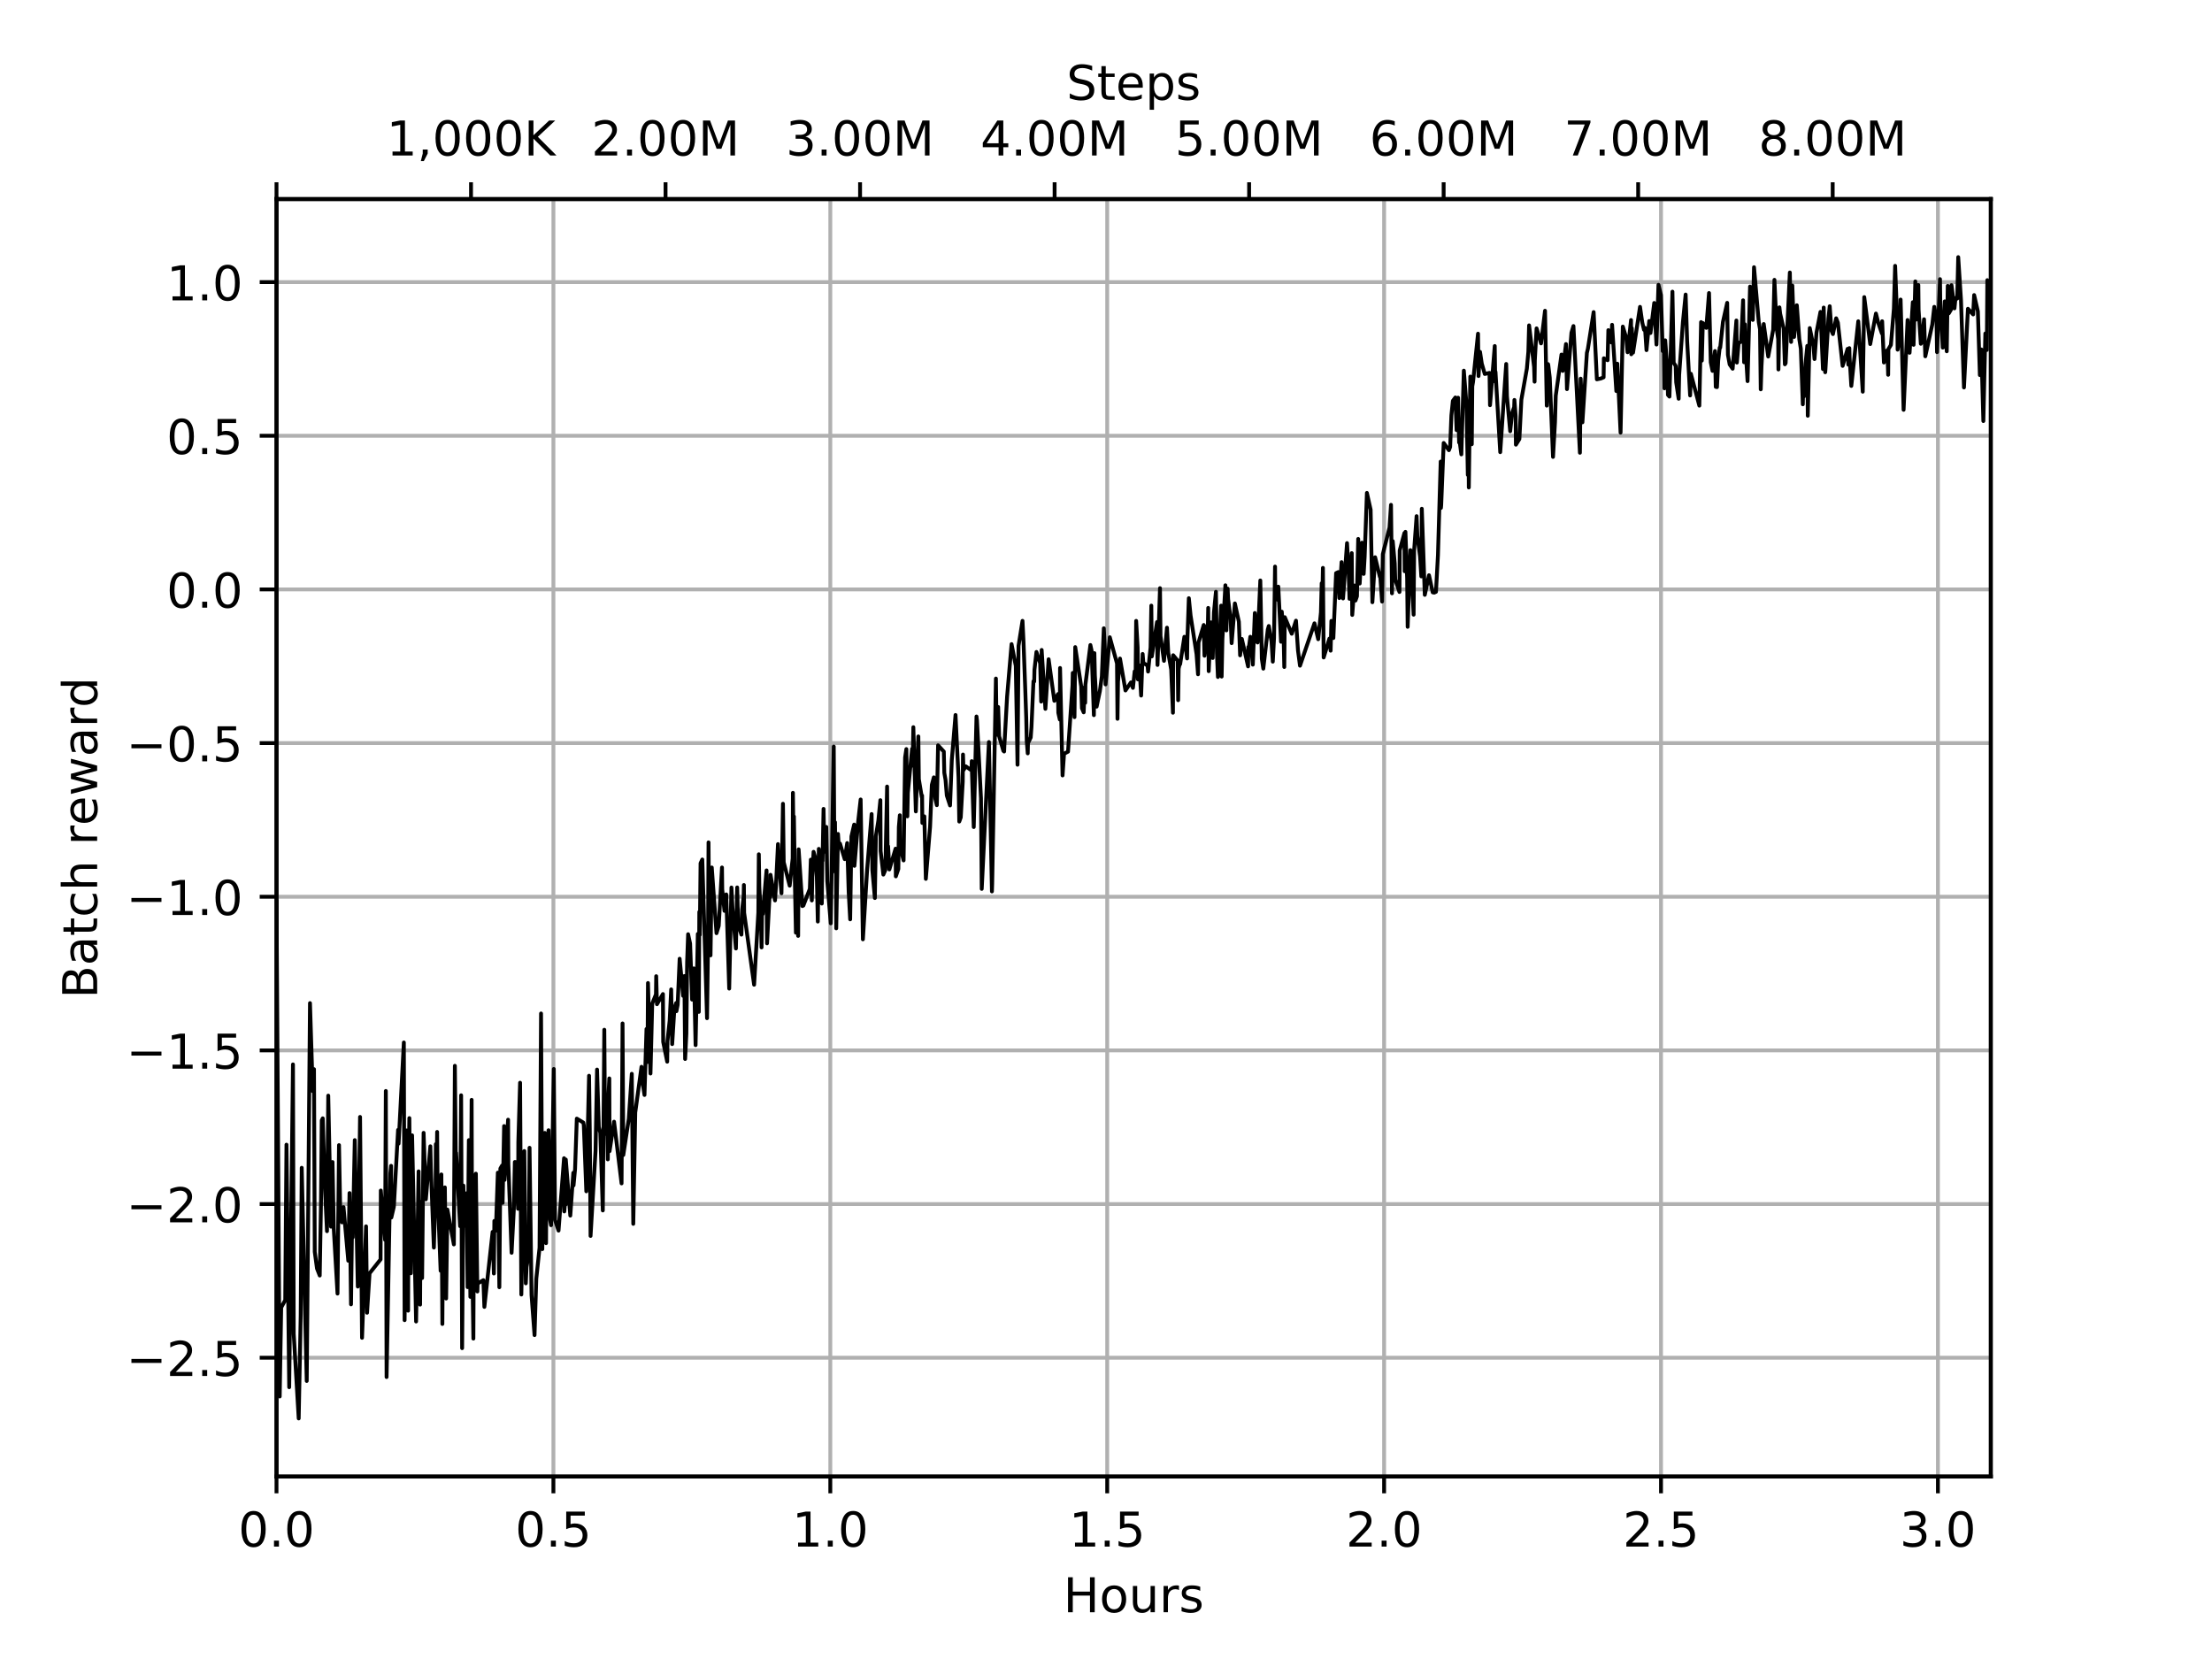 <?xml version="1.0" encoding="utf-8" standalone="no"?>
<!DOCTYPE svg PUBLIC "-//W3C//DTD SVG 1.1//EN"
  "http://www.w3.org/Graphics/SVG/1.1/DTD/svg11.dtd">
<!-- Created with matplotlib (https://matplotlib.org/) -->
<svg height="345.6pt" version="1.1" viewBox="0 0 460.8 345.6" width="460.8pt" xmlns="http://www.w3.org/2000/svg" xmlns:xlink="http://www.w3.org/1999/xlink">
 <defs>
  <style type="text/css">
*{stroke-linecap:butt;stroke-linejoin:round;}
  </style>
 </defs>
 <g id="figure_1">
  <g id="patch_1">
   <path d="M 0 345.6
L 460.8 345.6
L 460.8 0
L 0 0
z
" style="fill:#ffffff;"/>
  </g>
  <g id="axes_1">
   <g id="patch_2">
    <path d="M 57.6 307.584
L 414.72 307.584
L 414.72 41.472
L 57.6 41.472
z
" style="fill:#ffffff;"/>
   </g>
   <g id="matplotlib.axis_1">
    <g id="xtick_1">
     <g id="line2d_1">
      <path clip-path="url(#pfbe1446017)" d="M 57.6 307.584
L 57.6 41.472
" style="fill:none;stroke:#b0b0b0;stroke-linecap:square;stroke-width:0.8;"/>
     </g>
     <g id="line2d_2">
      <defs>
       <path d="M 0 0
L 0 3.5
" id="md6f645263b" style="stroke:#000000;stroke-width:0.8;"/>
      </defs>
      <g>
       <use style="stroke:#000000;stroke-width:0.8;" x="57.6" xlink:href="#md6f645263b" y="307.584"/>
      </g>
     </g>
     <g id="text_1">
      <!-- 0.0 -->
      <defs>
       <path d="M 31.781 66.406
Q 24.172 66.406 20.328 58.906
Q 16.5 51.422 16.5 36.375
Q 16.5 21.391 20.328 13.891
Q 24.172 6.391 31.781 6.391
Q 39.453 6.391 43.281 13.891
Q 47.125 21.391 47.125 36.375
Q 47.125 51.422 43.281 58.906
Q 39.453 66.406 31.781 66.406
z
M 31.781 74.219
Q 44.047 74.219 50.516 64.516
Q 56.984 54.828 56.984 36.375
Q 56.984 17.969 50.516 8.266
Q 44.047 -1.422 31.781 -1.422
Q 19.531 -1.422 13.062 8.266
Q 6.594 17.969 6.594 36.375
Q 6.594 54.828 13.062 64.516
Q 19.531 74.219 31.781 74.219
z
" id="DejaVuSans-48"/>
       <path d="M 10.688 12.406
L 21 12.406
L 21 0
L 10.688 0
z
" id="DejaVuSans-46"/>
      </defs>
      <g transform="translate(49.648 322.182)scale(0.1 -0.1)">
       <use xlink:href="#DejaVuSans-48"/>
       <use x="63.623" xlink:href="#DejaVuSans-46"/>
       <use x="95.41" xlink:href="#DejaVuSans-48"/>
      </g>
     </g>
    </g>
    <g id="xtick_2">
     <g id="line2d_3">
      <path clip-path="url(#pfbe1446017)" d="M 115.284 307.584
L 115.284 41.472
" style="fill:none;stroke:#b0b0b0;stroke-linecap:square;stroke-width:0.8;"/>
     </g>
     <g id="line2d_4">
      <g>
       <use style="stroke:#000000;stroke-width:0.8;" x="115.284" xlink:href="#md6f645263b" y="307.584"/>
      </g>
     </g>
     <g id="text_2">
      <!-- 0.5 -->
      <defs>
       <path d="M 10.797 72.906
L 49.516 72.906
L 49.516 64.594
L 19.828 64.594
L 19.828 46.734
Q 21.969 47.469 24.109 47.828
Q 26.266 48.188 28.422 48.188
Q 40.625 48.188 47.75 41.5
Q 54.891 34.812 54.891 23.391
Q 54.891 11.625 47.562 5.094
Q 40.234 -1.422 26.906 -1.422
Q 22.312 -1.422 17.547 -0.641
Q 12.797 0.141 7.719 1.703
L 7.719 11.625
Q 12.109 9.234 16.797 8.062
Q 21.484 6.891 26.703 6.891
Q 35.156 6.891 40.078 11.328
Q 45.016 15.766 45.016 23.391
Q 45.016 31 40.078 35.438
Q 35.156 39.891 26.703 39.891
Q 22.75 39.891 18.812 39.016
Q 14.891 38.141 10.797 36.281
z
" id="DejaVuSans-53"/>
      </defs>
      <g transform="translate(107.333 322.182)scale(0.1 -0.1)">
       <use xlink:href="#DejaVuSans-48"/>
       <use x="63.623" xlink:href="#DejaVuSans-46"/>
       <use x="95.41" xlink:href="#DejaVuSans-53"/>
      </g>
     </g>
    </g>
    <g id="xtick_3">
     <g id="line2d_5">
      <path clip-path="url(#pfbe1446017)" d="M 172.968 307.584
L 172.968 41.472
" style="fill:none;stroke:#b0b0b0;stroke-linecap:square;stroke-width:0.8;"/>
     </g>
     <g id="line2d_6">
      <g>
       <use style="stroke:#000000;stroke-width:0.8;" x="172.968" xlink:href="#md6f645263b" y="307.584"/>
      </g>
     </g>
     <g id="text_3">
      <!-- 1.0 -->
      <defs>
       <path d="M 12.406 8.297
L 28.516 8.297
L 28.516 63.922
L 10.984 60.406
L 10.984 69.391
L 28.422 72.906
L 38.281 72.906
L 38.281 8.297
L 54.391 8.297
L 54.391 0
L 12.406 0
z
" id="DejaVuSans-49"/>
      </defs>
      <g transform="translate(165.017 322.182)scale(0.1 -0.1)">
       <use xlink:href="#DejaVuSans-49"/>
       <use x="63.623" xlink:href="#DejaVuSans-46"/>
       <use x="95.41" xlink:href="#DejaVuSans-48"/>
      </g>
     </g>
    </g>
    <g id="xtick_4">
     <g id="line2d_7">
      <path clip-path="url(#pfbe1446017)" d="M 230.652 307.584
L 230.652 41.472
" style="fill:none;stroke:#b0b0b0;stroke-linecap:square;stroke-width:0.8;"/>
     </g>
     <g id="line2d_8">
      <g>
       <use style="stroke:#000000;stroke-width:0.8;" x="230.652" xlink:href="#md6f645263b" y="307.584"/>
      </g>
     </g>
     <g id="text_4">
      <!-- 1.5 -->
      <g transform="translate(222.701 322.182)scale(0.1 -0.1)">
       <use xlink:href="#DejaVuSans-49"/>
       <use x="63.623" xlink:href="#DejaVuSans-46"/>
       <use x="95.41" xlink:href="#DejaVuSans-53"/>
      </g>
     </g>
    </g>
    <g id="xtick_5">
     <g id="line2d_9">
      <path clip-path="url(#pfbe1446017)" d="M 288.336 307.584
L 288.336 41.472
" style="fill:none;stroke:#b0b0b0;stroke-linecap:square;stroke-width:0.8;"/>
     </g>
     <g id="line2d_10">
      <g>
       <use style="stroke:#000000;stroke-width:0.8;" x="288.336" xlink:href="#md6f645263b" y="307.584"/>
      </g>
     </g>
     <g id="text_5">
      <!-- 2.0 -->
      <defs>
       <path d="M 19.188 8.297
L 53.609 8.297
L 53.609 0
L 7.328 0
L 7.328 8.297
Q 12.938 14.109 22.625 23.891
Q 32.328 33.688 34.812 36.531
Q 39.547 41.844 41.422 45.531
Q 43.312 49.219 43.312 52.781
Q 43.312 58.594 39.234 62.25
Q 35.156 65.922 28.609 65.922
Q 23.969 65.922 18.812 64.312
Q 13.672 62.703 7.812 59.422
L 7.812 69.391
Q 13.766 71.781 18.938 73
Q 24.125 74.219 28.422 74.219
Q 39.75 74.219 46.484 68.547
Q 53.219 62.891 53.219 53.422
Q 53.219 48.922 51.531 44.891
Q 49.859 40.875 45.406 35.406
Q 44.188 33.984 37.641 27.219
Q 31.109 20.453 19.188 8.297
z
" id="DejaVuSans-50"/>
      </defs>
      <g transform="translate(280.385 322.182)scale(0.1 -0.1)">
       <use xlink:href="#DejaVuSans-50"/>
       <use x="63.623" xlink:href="#DejaVuSans-46"/>
       <use x="95.41" xlink:href="#DejaVuSans-48"/>
      </g>
     </g>
    </g>
    <g id="xtick_6">
     <g id="line2d_11">
      <path clip-path="url(#pfbe1446017)" d="M 346.02 307.584
L 346.02 41.472
" style="fill:none;stroke:#b0b0b0;stroke-linecap:square;stroke-width:0.8;"/>
     </g>
     <g id="line2d_12">
      <g>
       <use style="stroke:#000000;stroke-width:0.8;" x="346.02" xlink:href="#md6f645263b" y="307.584"/>
      </g>
     </g>
     <g id="text_6">
      <!-- 2.5 -->
      <g transform="translate(338.069 322.182)scale(0.1 -0.1)">
       <use xlink:href="#DejaVuSans-50"/>
       <use x="63.623" xlink:href="#DejaVuSans-46"/>
       <use x="95.41" xlink:href="#DejaVuSans-53"/>
      </g>
     </g>
    </g>
    <g id="xtick_7">
     <g id="line2d_13">
      <path clip-path="url(#pfbe1446017)" d="M 403.704 307.584
L 403.704 41.472
" style="fill:none;stroke:#b0b0b0;stroke-linecap:square;stroke-width:0.8;"/>
     </g>
     <g id="line2d_14">
      <g>
       <use style="stroke:#000000;stroke-width:0.8;" x="403.704" xlink:href="#md6f645263b" y="307.584"/>
      </g>
     </g>
     <g id="text_7">
      <!-- 3.0 -->
      <defs>
       <path d="M 40.578 39.312
Q 47.656 37.797 51.625 33
Q 55.609 28.219 55.609 21.188
Q 55.609 10.406 48.188 4.484
Q 40.766 -1.422 27.094 -1.422
Q 22.516 -1.422 17.656 -0.516
Q 12.797 0.391 7.625 2.203
L 7.625 11.719
Q 11.719 9.328 16.594 8.109
Q 21.484 6.891 26.812 6.891
Q 36.078 6.891 40.938 10.547
Q 45.797 14.203 45.797 21.188
Q 45.797 27.641 41.281 31.266
Q 36.766 34.906 28.719 34.906
L 20.219 34.906
L 20.219 43.016
L 29.109 43.016
Q 36.375 43.016 40.234 45.922
Q 44.094 48.828 44.094 54.297
Q 44.094 59.906 40.109 62.906
Q 36.141 65.922 28.719 65.922
Q 24.656 65.922 20.016 65.031
Q 15.375 64.156 9.812 62.312
L 9.812 71.094
Q 15.438 72.656 20.344 73.438
Q 25.25 74.219 29.594 74.219
Q 40.828 74.219 47.359 69.109
Q 53.906 64.016 53.906 55.328
Q 53.906 49.266 50.438 45.094
Q 46.969 40.922 40.578 39.312
z
" id="DejaVuSans-51"/>
      </defs>
      <g transform="translate(395.753 322.182)scale(0.1 -0.1)">
       <use xlink:href="#DejaVuSans-51"/>
       <use x="63.623" xlink:href="#DejaVuSans-46"/>
       <use x="95.41" xlink:href="#DejaVuSans-48"/>
      </g>
     </g>
    </g>
    <g id="text_8">
     <!-- Hours -->
     <defs>
      <path d="M 9.812 72.906
L 19.672 72.906
L 19.672 43.016
L 55.516 43.016
L 55.516 72.906
L 65.375 72.906
L 65.375 0
L 55.516 0
L 55.516 34.719
L 19.672 34.719
L 19.672 0
L 9.812 0
z
" id="DejaVuSans-72"/>
      <path d="M 30.609 48.391
Q 23.391 48.391 19.188 42.75
Q 14.984 37.109 14.984 27.297
Q 14.984 17.484 19.156 11.844
Q 23.344 6.203 30.609 6.203
Q 37.797 6.203 41.984 11.859
Q 46.188 17.531 46.188 27.297
Q 46.188 37.016 41.984 42.703
Q 37.797 48.391 30.609 48.391
z
M 30.609 56
Q 42.328 56 49.016 48.375
Q 55.719 40.766 55.719 27.297
Q 55.719 13.875 49.016 6.219
Q 42.328 -1.422 30.609 -1.422
Q 18.844 -1.422 12.172 6.219
Q 5.516 13.875 5.516 27.297
Q 5.516 40.766 12.172 48.375
Q 18.844 56 30.609 56
z
" id="DejaVuSans-111"/>
      <path d="M 8.5 21.578
L 8.5 54.688
L 17.484 54.688
L 17.484 21.922
Q 17.484 14.156 20.5 10.266
Q 23.531 6.391 29.594 6.391
Q 36.859 6.391 41.078 11.031
Q 45.312 15.672 45.312 23.688
L 45.312 54.688
L 54.297 54.688
L 54.297 0
L 45.312 0
L 45.312 8.406
Q 42.047 3.422 37.719 1
Q 33.406 -1.422 27.688 -1.422
Q 18.266 -1.422 13.375 4.438
Q 8.5 10.297 8.5 21.578
z
M 31.109 56
z
" id="DejaVuSans-117"/>
      <path d="M 41.109 46.297
Q 39.594 47.172 37.812 47.578
Q 36.031 48 33.891 48
Q 26.266 48 22.188 43.047
Q 18.109 38.094 18.109 28.812
L 18.109 0
L 9.078 0
L 9.078 54.688
L 18.109 54.688
L 18.109 46.188
Q 20.953 51.172 25.484 53.578
Q 30.031 56 36.531 56
Q 37.453 56 38.578 55.875
Q 39.703 55.766 41.062 55.516
z
" id="DejaVuSans-114"/>
      <path d="M 44.281 53.078
L 44.281 44.578
Q 40.484 46.531 36.375 47.5
Q 32.281 48.484 27.875 48.484
Q 21.188 48.484 17.844 46.438
Q 14.5 44.391 14.5 40.281
Q 14.5 37.156 16.891 35.375
Q 19.281 33.594 26.516 31.984
L 29.594 31.297
Q 39.156 29.25 43.188 25.516
Q 47.219 21.781 47.219 15.094
Q 47.219 7.469 41.188 3.016
Q 35.156 -1.422 24.609 -1.422
Q 20.219 -1.422 15.453 -0.562
Q 10.688 0.297 5.422 2
L 5.422 11.281
Q 10.406 8.688 15.234 7.391
Q 20.062 6.109 24.812 6.109
Q 31.156 6.109 34.562 8.281
Q 37.984 10.453 37.984 14.406
Q 37.984 18.062 35.516 20.016
Q 33.062 21.969 24.703 23.781
L 21.578 24.516
Q 13.234 26.266 9.516 29.906
Q 5.812 33.547 5.812 39.891
Q 5.812 47.609 11.281 51.797
Q 16.75 56 26.812 56
Q 31.781 56 36.172 55.266
Q 40.578 54.547 44.281 53.078
z
" id="DejaVuSans-115"/>
     </defs>
     <g transform="translate(221.512 335.861)scale(0.1 -0.1)">
      <use xlink:href="#DejaVuSans-72"/>
      <use x="75.195" xlink:href="#DejaVuSans-111"/>
      <use x="136.377" xlink:href="#DejaVuSans-117"/>
      <use x="199.756" xlink:href="#DejaVuSans-114"/>
      <use x="240.869" xlink:href="#DejaVuSans-115"/>
     </g>
    </g>
   </g>
   <g id="matplotlib.axis_2">
    <g id="ytick_1">
     <g id="line2d_15">
      <path clip-path="url(#pfbe1446017)" d="M 57.6 282.84
L 414.72 282.84
" style="fill:none;stroke:#b0b0b0;stroke-linecap:square;stroke-width:0.8;"/>
     </g>
     <g id="line2d_16">
      <defs>
       <path d="M 0 0
L -3.5 0
" id="m423431f9f6" style="stroke:#000000;stroke-width:0.8;"/>
      </defs>
      <g>
       <use style="stroke:#000000;stroke-width:0.8;" x="57.6" xlink:href="#m423431f9f6" y="282.84"/>
      </g>
     </g>
     <g id="text_9">
      <!-- −2.5 -->
      <defs>
       <path d="M 10.594 35.5
L 73.188 35.5
L 73.188 27.203
L 10.594 27.203
z
" id="DejaVuSans-8722"/>
      </defs>
      <g transform="translate(26.317 286.639)scale(0.1 -0.1)">
       <use xlink:href="#DejaVuSans-8722"/>
       <use x="83.789" xlink:href="#DejaVuSans-50"/>
       <use x="147.412" xlink:href="#DejaVuSans-46"/>
       <use x="179.199" xlink:href="#DejaVuSans-53"/>
      </g>
     </g>
    </g>
    <g id="ytick_2">
     <g id="line2d_17">
      <path clip-path="url(#pfbe1446017)" d="M 57.6 250.83
L 414.72 250.83
" style="fill:none;stroke:#b0b0b0;stroke-linecap:square;stroke-width:0.8;"/>
     </g>
     <g id="line2d_18">
      <g>
       <use style="stroke:#000000;stroke-width:0.8;" x="57.6" xlink:href="#m423431f9f6" y="250.83"/>
      </g>
     </g>
     <g id="text_10">
      <!-- −2.0 -->
      <g transform="translate(26.317 254.629)scale(0.1 -0.1)">
       <use xlink:href="#DejaVuSans-8722"/>
       <use x="83.789" xlink:href="#DejaVuSans-50"/>
       <use x="147.412" xlink:href="#DejaVuSans-46"/>
       <use x="179.199" xlink:href="#DejaVuSans-48"/>
      </g>
     </g>
    </g>
    <g id="ytick_3">
     <g id="line2d_19">
      <path clip-path="url(#pfbe1446017)" d="M 57.6 218.82
L 414.72 218.82
" style="fill:none;stroke:#b0b0b0;stroke-linecap:square;stroke-width:0.8;"/>
     </g>
     <g id="line2d_20">
      <g>
       <use style="stroke:#000000;stroke-width:0.8;" x="57.6" xlink:href="#m423431f9f6" y="218.82"/>
      </g>
     </g>
     <g id="text_11">
      <!-- −1.5 -->
      <g transform="translate(26.317 222.619)scale(0.1 -0.1)">
       <use xlink:href="#DejaVuSans-8722"/>
       <use x="83.789" xlink:href="#DejaVuSans-49"/>
       <use x="147.412" xlink:href="#DejaVuSans-46"/>
       <use x="179.199" xlink:href="#DejaVuSans-53"/>
      </g>
     </g>
    </g>
    <g id="ytick_4">
     <g id="line2d_21">
      <path clip-path="url(#pfbe1446017)" d="M 57.6 186.809
L 414.72 186.809
" style="fill:none;stroke:#b0b0b0;stroke-linecap:square;stroke-width:0.8;"/>
     </g>
     <g id="line2d_22">
      <g>
       <use style="stroke:#000000;stroke-width:0.8;" x="57.6" xlink:href="#m423431f9f6" y="186.809"/>
      </g>
     </g>
     <g id="text_12">
      <!-- −1.0 -->
      <g transform="translate(26.317 190.609)scale(0.1 -0.1)">
       <use xlink:href="#DejaVuSans-8722"/>
       <use x="83.789" xlink:href="#DejaVuSans-49"/>
       <use x="147.412" xlink:href="#DejaVuSans-46"/>
       <use x="179.199" xlink:href="#DejaVuSans-48"/>
      </g>
     </g>
    </g>
    <g id="ytick_5">
     <g id="line2d_23">
      <path clip-path="url(#pfbe1446017)" d="M 57.6 154.799
L 414.72 154.799
" style="fill:none;stroke:#b0b0b0;stroke-linecap:square;stroke-width:0.8;"/>
     </g>
     <g id="line2d_24">
      <g>
       <use style="stroke:#000000;stroke-width:0.8;" x="57.6" xlink:href="#m423431f9f6" y="154.799"/>
      </g>
     </g>
     <g id="text_13">
      <!-- −0.5 -->
      <g transform="translate(26.317 158.598)scale(0.1 -0.1)">
       <use xlink:href="#DejaVuSans-8722"/>
       <use x="83.789" xlink:href="#DejaVuSans-48"/>
       <use x="147.412" xlink:href="#DejaVuSans-46"/>
       <use x="179.199" xlink:href="#DejaVuSans-53"/>
      </g>
     </g>
    </g>
    <g id="ytick_6">
     <g id="line2d_25">
      <path clip-path="url(#pfbe1446017)" d="M 57.6 122.789
L 414.72 122.789
" style="fill:none;stroke:#b0b0b0;stroke-linecap:square;stroke-width:0.8;"/>
     </g>
     <g id="line2d_26">
      <g>
       <use style="stroke:#000000;stroke-width:0.8;" x="57.6" xlink:href="#m423431f9f6" y="122.789"/>
      </g>
     </g>
     <g id="text_14">
      <!-- 0.0 -->
      <g transform="translate(34.697 126.588)scale(0.1 -0.1)">
       <use xlink:href="#DejaVuSans-48"/>
       <use x="63.623" xlink:href="#DejaVuSans-46"/>
       <use x="95.41" xlink:href="#DejaVuSans-48"/>
      </g>
     </g>
    </g>
    <g id="ytick_7">
     <g id="line2d_27">
      <path clip-path="url(#pfbe1446017)" d="M 57.6 90.778
L 414.72 90.778
" style="fill:none;stroke:#b0b0b0;stroke-linecap:square;stroke-width:0.8;"/>
     </g>
     <g id="line2d_28">
      <g>
       <use style="stroke:#000000;stroke-width:0.8;" x="57.6" xlink:href="#m423431f9f6" y="90.778"/>
      </g>
     </g>
     <g id="text_15">
      <!-- 0.5 -->
      <g transform="translate(34.697 94.578)scale(0.1 -0.1)">
       <use xlink:href="#DejaVuSans-48"/>
       <use x="63.623" xlink:href="#DejaVuSans-46"/>
       <use x="95.41" xlink:href="#DejaVuSans-53"/>
      </g>
     </g>
    </g>
    <g id="ytick_8">
     <g id="line2d_29">
      <path clip-path="url(#pfbe1446017)" d="M 57.6 58.768
L 414.72 58.768
" style="fill:none;stroke:#b0b0b0;stroke-linecap:square;stroke-width:0.8;"/>
     </g>
     <g id="line2d_30">
      <g>
       <use style="stroke:#000000;stroke-width:0.8;" x="57.6" xlink:href="#m423431f9f6" y="58.768"/>
      </g>
     </g>
     <g id="text_16">
      <!-- 1.0 -->
      <g transform="translate(34.697 62.567)scale(0.1 -0.1)">
       <use xlink:href="#DejaVuSans-49"/>
       <use x="63.623" xlink:href="#DejaVuSans-46"/>
       <use x="95.41" xlink:href="#DejaVuSans-48"/>
      </g>
     </g>
    </g>
    <g id="text_17">
     <!-- Batch reward -->
     <defs>
      <path d="M 19.672 34.812
L 19.672 8.109
L 35.5 8.109
Q 43.453 8.109 47.281 11.406
Q 51.125 14.703 51.125 21.484
Q 51.125 28.328 47.281 31.562
Q 43.453 34.812 35.5 34.812
z
M 19.672 64.797
L 19.672 42.828
L 34.281 42.828
Q 41.5 42.828 45.031 45.531
Q 48.578 48.25 48.578 53.812
Q 48.578 59.328 45.031 62.062
Q 41.5 64.797 34.281 64.797
z
M 9.812 72.906
L 35.016 72.906
Q 46.297 72.906 52.391 68.219
Q 58.5 63.531 58.5 54.891
Q 58.5 48.188 55.375 44.234
Q 52.25 40.281 46.188 39.312
Q 53.469 37.75 57.5 32.781
Q 61.531 27.828 61.531 20.406
Q 61.531 10.641 54.891 5.312
Q 48.25 0 35.984 0
L 9.812 0
z
" id="DejaVuSans-66"/>
      <path d="M 34.281 27.484
Q 23.391 27.484 19.188 25
Q 14.984 22.516 14.984 16.5
Q 14.984 11.719 18.141 8.906
Q 21.297 6.109 26.703 6.109
Q 34.188 6.109 38.703 11.406
Q 43.219 16.703 43.219 25.484
L 43.219 27.484
z
M 52.203 31.203
L 52.203 0
L 43.219 0
L 43.219 8.297
Q 40.141 3.328 35.547 0.953
Q 30.953 -1.422 24.312 -1.422
Q 15.922 -1.422 10.953 3.297
Q 6 8.016 6 15.922
Q 6 25.141 12.172 29.828
Q 18.359 34.516 30.609 34.516
L 43.219 34.516
L 43.219 35.406
Q 43.219 41.609 39.141 45
Q 35.062 48.391 27.688 48.391
Q 23 48.391 18.547 47.266
Q 14.109 46.141 10.016 43.891
L 10.016 52.203
Q 14.938 54.109 19.578 55.047
Q 24.219 56 28.609 56
Q 40.484 56 46.344 49.844
Q 52.203 43.703 52.203 31.203
z
" id="DejaVuSans-97"/>
      <path d="M 18.312 70.219
L 18.312 54.688
L 36.812 54.688
L 36.812 47.703
L 18.312 47.703
L 18.312 18.016
Q 18.312 11.328 20.141 9.422
Q 21.969 7.516 27.594 7.516
L 36.812 7.516
L 36.812 0
L 27.594 0
Q 17.188 0 13.234 3.875
Q 9.281 7.766 9.281 18.016
L 9.281 47.703
L 2.688 47.703
L 2.688 54.688
L 9.281 54.688
L 9.281 70.219
z
" id="DejaVuSans-116"/>
      <path d="M 48.781 52.594
L 48.781 44.188
Q 44.969 46.297 41.141 47.344
Q 37.312 48.391 33.406 48.391
Q 24.656 48.391 19.812 42.844
Q 14.984 37.312 14.984 27.297
Q 14.984 17.281 19.812 11.734
Q 24.656 6.203 33.406 6.203
Q 37.312 6.203 41.141 7.25
Q 44.969 8.297 48.781 10.406
L 48.781 2.094
Q 45.016 0.344 40.984 -0.531
Q 36.969 -1.422 32.422 -1.422
Q 20.062 -1.422 12.781 6.344
Q 5.516 14.109 5.516 27.297
Q 5.516 40.672 12.859 48.328
Q 20.219 56 33.016 56
Q 37.156 56 41.109 55.141
Q 45.062 54.297 48.781 52.594
z
" id="DejaVuSans-99"/>
      <path d="M 54.891 33.016
L 54.891 0
L 45.906 0
L 45.906 32.719
Q 45.906 40.484 42.875 44.328
Q 39.844 48.188 33.797 48.188
Q 26.516 48.188 22.312 43.547
Q 18.109 38.922 18.109 30.906
L 18.109 0
L 9.078 0
L 9.078 75.984
L 18.109 75.984
L 18.109 46.188
Q 21.344 51.125 25.703 53.562
Q 30.078 56 35.797 56
Q 45.219 56 50.047 50.172
Q 54.891 44.344 54.891 33.016
z
" id="DejaVuSans-104"/>
      <path id="DejaVuSans-32"/>
      <path d="M 56.203 29.594
L 56.203 25.203
L 14.891 25.203
Q 15.484 15.922 20.484 11.062
Q 25.484 6.203 34.422 6.203
Q 39.594 6.203 44.453 7.469
Q 49.312 8.734 54.109 11.281
L 54.109 2.781
Q 49.266 0.734 44.188 -0.344
Q 39.109 -1.422 33.891 -1.422
Q 20.797 -1.422 13.156 6.188
Q 5.516 13.812 5.516 26.812
Q 5.516 40.234 12.766 48.109
Q 20.016 56 32.328 56
Q 43.359 56 49.781 48.891
Q 56.203 41.797 56.203 29.594
z
M 47.219 32.234
Q 47.125 39.594 43.094 43.984
Q 39.062 48.391 32.422 48.391
Q 24.906 48.391 20.391 44.141
Q 15.875 39.891 15.188 32.172
z
" id="DejaVuSans-101"/>
      <path d="M 4.203 54.688
L 13.188 54.688
L 24.422 12.016
L 35.594 54.688
L 46.188 54.688
L 57.422 12.016
L 68.609 54.688
L 77.594 54.688
L 63.281 0
L 52.688 0
L 40.922 44.828
L 29.109 0
L 18.5 0
z
" id="DejaVuSans-119"/>
      <path d="M 45.406 46.391
L 45.406 75.984
L 54.391 75.984
L 54.391 0
L 45.406 0
L 45.406 8.203
Q 42.578 3.328 38.25 0.953
Q 33.938 -1.422 27.875 -1.422
Q 17.969 -1.422 11.734 6.484
Q 5.516 14.406 5.516 27.297
Q 5.516 40.188 11.734 48.094
Q 17.969 56 27.875 56
Q 33.938 56 38.25 53.625
Q 42.578 51.266 45.406 46.391
z
M 14.797 27.297
Q 14.797 17.391 18.875 11.75
Q 22.953 6.109 30.078 6.109
Q 37.203 6.109 41.297 11.75
Q 45.406 17.391 45.406 27.297
Q 45.406 37.203 41.297 42.844
Q 37.203 48.484 30.078 48.484
Q 22.953 48.484 18.875 42.844
Q 14.797 37.203 14.797 27.297
z
" id="DejaVuSans-100"/>
     </defs>
     <g transform="translate(20.238 208.002)rotate(-90)scale(0.1 -0.1)">
      <use xlink:href="#DejaVuSans-66"/>
      <use x="68.604" xlink:href="#DejaVuSans-97"/>
      <use x="129.883" xlink:href="#DejaVuSans-116"/>
      <use x="169.092" xlink:href="#DejaVuSans-99"/>
      <use x="224.072" xlink:href="#DejaVuSans-104"/>
      <use x="287.451" xlink:href="#DejaVuSans-32"/>
      <use x="319.238" xlink:href="#DejaVuSans-114"/>
      <use x="360.32" xlink:href="#DejaVuSans-101"/>
      <use x="421.844" xlink:href="#DejaVuSans-119"/>
      <use x="503.631" xlink:href="#DejaVuSans-97"/>
      <use x="564.91" xlink:href="#DejaVuSans-114"/>
      <use x="606.008" xlink:href="#DejaVuSans-100"/>
     </g>
    </g>
   </g>
   <g id="line2d_31">
    <path clip-path="url(#pfbe1446017)" d="M 57.6 187.839
L 58.269 290.908
L 58.578 272.383
L 59.42 270.835
L 59.678 238.455
L 60.246 288.981
L 61.031 221.735
L 61.187 277.879
L 62.226 295.488
L 62.642 273.993
L 62.854 243.272
L 63.898 287.679
L 64.576 208.966
L 65.151 227.303
L 65.412 222.727
L 65.568 260.78
L 66.035 264.255
L 66.608 265.719
L 66.871 250.277
L 67.026 233.395
L 67.235 232.966
L 67.652 246.63
L 68.12 256.476
L 68.381 228.239
L 68.956 255.537
L 69.269 242.071
L 69.528 255.923
L 70.31 269.477
L 70.623 238.55
L 70.885 252.573
L 71.248 254.637
L 71.456 254.127
L 71.561 251.464
L 72.551 262.633
L 72.812 248.537
L 73.125 271.716
L 73.386 250.691
L 73.49 257.759
L 73.908 237.504
L 74.536 268.011
L 75.005 232.681
L 75.42 278.691
L 76.256 255.469
L 76.465 273.466
L 76.984 265.257
L 79.279 262.363
L 79.331 248.009
L 80.22 258.288
L 80.376 227.273
L 80.532 286.863
L 81.315 244.44
L 81.471 242.864
L 81.523 253.631
L 82.045 251.386
L 82.929 235.374
L 83.034 238.235
L 84.129 217.166
L 84.285 275.015
L 84.701 235.494
L 85.014 273.038
L 85.119 244.131
L 85.275 232.923
L 85.588 265.248
L 85.848 236.507
L 86.68 275.292
L 87.203 244.021
L 87.515 271.777
L 87.62 250.382
L 87.881 252.555
L 87.933 266.239
L 88.244 235.991
L 88.713 249.836
L 89.65 238.791
L 89.754 243.294
L 90.383 259.895
L 90.749 247.033
L 90.801 238.341
L 90.905 250.897
L 91.062 235.802
L 91.165 248.442
L 91.79 264.725
L 91.945 244.656
L 92.152 275.806
L 92.31 251.729
L 92.465 255.635
L 92.674 247.355
L 92.936 270.503
L 93.196 251.973
L 94.549 259.235
L 94.758 222.027
L 94.967 243.608
L 95.019 240.148
L 95.851 255.437
L 96.061 228.171
L 96.268 280.848
L 96.529 246.979
L 96.739 255.39
L 97.207 248.578
L 97.414 268.136
L 97.621 242.44
L 97.674 237.511
L 97.986 270.16
L 98.248 229.121
L 98.351 261.166
L 98.611 278.854
L 98.715 255.799
L 98.925 245.033
L 99.133 244.496
L 99.444 269.04
L 99.496 267.378
L 100.695 266.679
L 100.904 272.25
L 102.619 256.627
L 102.879 265.3
L 102.983 254.342
L 103.296 256.366
L 103.711 244.282
L 104.023 268.153
L 104.232 243.429
L 104.596 242.795
L 104.701 250.577
L 105.013 234.581
L 105.117 245.798
L 105.844 233.251
L 105.896 242.327
L 106.573 260.979
L 107.042 251.899
L 107.25 242.064
L 107.458 242.09
L 107.926 251.819
L 107.977 237.918
L 108.343 225.553
L 108.601 269.673
L 109.223 239.779
L 109.536 267.344
L 109.691 263.936
L 110.159 261.068
L 110.314 239.108
L 110.73 269.793
L 111.354 278.125
L 111.719 266.38
L 112.396 259.935
L 112.71 211.126
L 112.971 260.216
L 113.178 245.214
L 113.386 258.034
L 113.49 236.003
L 113.751 258.968
L 113.804 248.698
L 114.27 235.448
L 114.583 254.051
L 114.793 255.232
L 114.844 252.994
L 115.366 222.686
L 115.626 254.148
L 116.355 256.358
L 117.501 241.278
L 117.553 252.37
L 117.761 249.708
L 117.814 250.946
L 117.865 241.554
L 118.803 253.234
L 119.429 244.323
L 119.48 246.947
L 119.794 243.564
L 120.159 233.028
L 121.512 233.848
L 121.616 234.382
L 122.138 248.173
L 122.712 224.097
L 122.868 236.135
L 123.024 257.467
L 124.065 239.706
L 124.377 222.81
L 124.742 234.755
L 125.055 235.973
L 125.575 252.159
L 125.887 214.515
L 126.043 236.218
L 126.46 231.536
L 126.617 241.519
L 126.772 228.024
L 126.929 224.65
L 126.982 239.81
L 127.921 233.673
L 129.481 246.523
L 129.689 213.203
L 129.845 240.613
L 130.988 233.075
L 131.612 223.694
L 131.922 254.947
L 132.338 231.736
L 133.636 222.234
L 133.689 224.371
L 134.259 228.099
L 134.675 214.358
L 134.884 221.236
L 134.987 204.779
L 135.507 223.634
L 135.871 209.077
L 136.648 207.143
L 136.7 203.36
L 136.856 209.196
L 138.103 207.076
L 138.156 217.049
L 138.989 221.169
L 139.04 216.952
L 139.508 212.58
L 139.819 206.105
L 140.026 217.507
L 140.494 210
L 140.857 208.941
L 140.909 210.651
L 141.169 209.327
L 141.584 199.724
L 142.31 207.452
L 142.568 203.323
L 142.724 220.606
L 142.984 215.323
L 143.14 200.389
L 143.347 194.615
L 143.763 196.566
L 144.177 208.236
L 144.539 201.734
L 144.903 217.719
L 145.37 194.551
L 145.577 210.797
L 145.679 189.964
L 145.783 194.759
L 145.94 179.828
L 146.301 179.046
L 147.289 212.107
L 147.496 196.417
L 147.6 175.483
L 147.756 198.92
L 148.017 199.02
L 148.276 180.714
L 149.259 194.399
L 149.727 192.866
L 150.403 180.716
L 150.455 185.278
L 150.922 189.747
L 151.285 186.321
L 151.906 205.938
L 152.372 184.886
L 152.58 189.05
L 153.307 197.591
L 153.567 184.87
L 153.775 192.595
L 154.449 194.702
L 154.603 189.487
L 154.914 186.766
L 154.966 184.362
L 155.018 190.141
L 157.094 205.139
L 157.975 190.113
L 158.078 177.96
L 158.182 184.716
L 158.493 190.72
L 158.648 197.365
L 158.752 189.113
L 158.907 190.398
L 159.685 181.32
L 159.788 196.511
L 160.411 184.692
L 160.463 186.875
L 160.515 182.24
L 161.449 187.576
L 161.655 184.409
L 162.069 175.84
L 162.277 179.911
L 162.795 186.09
L 163.106 167.442
L 163.261 179.603
L 164.507 184.505
L 165.128 178.815
L 165.18 165.157
L 165.334 178.125
L 165.386 170.078
L 165.592 183.749
L 165.8 194.301
L 166.007 187.794
L 166.267 194.964
L 166.371 176.935
L 167.15 188.752
L 167.356 188.647
L 168.705 185.156
L 168.912 179.08
L 169.118 187.58
L 169.222 182.577
L 169.483 177.45
L 169.95 179.11
L 170.159 182.76
L 170.366 191.978
L 170.574 176.836
L 171.093 181.16
L 171.197 188.224
L 171.301 177.811
L 171.353 179.339
L 171.56 168.504
L 171.716 177.441
L 172.13 172.264
L 172.338 183.551
L 173.062 192.35
L 173.685 155.519
L 173.788 173.874
L 173.945 171.284
L 174.049 181.726
L 174.153 177.53
L 174.204 193.39
L 174.568 173.722
L 174.723 176.062
L 174.982 175.722
L 175.967 178.972
L 176.486 175.628
L 176.797 185.836
L 177.107 191.515
L 177.368 174.247
L 177.938 171.774
L 177.99 180.372
L 178.77 171.154
L 179.289 166.545
L 179.756 195.68
L 180.638 181.18
L 181.573 169.578
L 181.73 181.293
L 182.251 187.073
L 182.459 174.226
L 182.981 170.92
L 183.396 166.688
L 183.448 177.285
L 184.018 182.196
L 184.433 181.245
L 184.798 163.853
L 184.902 177.88
L 185.005 176.27
L 185.266 181.128
L 186.568 176.787
L 186.62 182.564
L 187.141 181.026
L 187.245 172.295
L 187.453 169.832
L 187.505 176.358
L 188.233 179.242
L 188.548 157.802
L 188.808 156.048
L 189.016 170.063
L 189.12 165.167
L 190.006 155.99
L 190.11 159.501
L 190.266 151.488
L 190.786 169.036
L 191.306 153.409
L 191.41 162.299
L 192.034 166.071
L 192.087 165.72
L 192.139 171.438
L 192.556 170.06
L 192.868 183.082
L 193.753 172.241
L 194.118 163.495
L 194.535 161.935
L 194.848 166.398
L 195.159 167.734
L 195.418 155.259
L 196.614 156.566
L 196.717 160.997
L 196.977 162.496
L 197.236 165.716
L 197.912 167.789
L 198.275 158.336
L 199.053 148.944
L 199.676 161.901
L 199.832 171.145
L 200.143 170.283
L 200.558 162.838
L 200.61 157.177
L 200.714 160.428
L 201.185 159.641
L 202.38 160.48
L 202.433 158.561
L 202.485 161.063
L 202.849 172.287
L 203.421 149.258
L 203.525 150.125
L 204.355 166.29
L 204.512 185.171
L 206.012 154.576
L 206.637 185.7
L 206.689 184.079
L 207.467 141.355
L 207.622 153.057
L 207.934 147.276
L 208.142 153.38
L 209.021 156.418
L 209.124 155.599
L 209.177 156.555
L 209.229 155.314
L 209.798 145.083
L 210.728 134.181
L 211.607 138.716
L 211.969 159.306
L 212.177 134.554
L 213.007 129.335
L 213.214 133.676
L 213.577 143.555
L 213.785 149.576
L 213.888 154.297
L 214.096 156.941
L 214.147 154.825
L 214.718 153.636
L 214.873 151.484
L 215.288 141.906
L 215.444 141.975
L 215.496 139.537
L 215.91 135.814
L 216.687 138.15
L 216.894 146.152
L 216.997 135.395
L 217.775 147.661
L 218.448 137.334
L 219.639 145.994
L 220.416 144.578
L 220.468 148.495
L 220.777 149.89
L 220.829 139.154
L 221.349 161.537
L 221.66 157.016
L 222.488 156.585
L 223.422 142.739
L 223.474 140.184
L 223.835 149.395
L 223.991 134.804
L 225.232 142.996
L 225.388 147.545
L 225.75 148.394
L 225.957 143.147
L 226.06 146.415
L 226.111 142.63
L 227.149 134.37
L 227.409 135.584
L 227.876 148.98
L 227.979 136.058
L 228.083 140.691
L 228.446 147.21
L 229.118 143.999
L 229.531 140.901
L 229.946 130.879
L 230.257 137.151
L 230.309 142.577
L 231.189 132.749
L 232.691 138.21
L 232.795 149.742
L 232.9 141.996
L 233.315 137.189
L 234.454 143.836
L 235.594 142.156
L 236.009 143.295
L 236.371 139.851
L 236.578 139.735
L 236.682 129.344
L 236.993 134.898
L 237.044 141.53
L 237.355 138.612
L 237.718 144.899
L 238.029 136.232
L 238.184 138.104
L 239.063 138.666
L 239.167 139.899
L 239.684 134.872
L 239.84 126.162
L 239.944 136.741
L 241.029 129.58
L 241.132 138.524
L 241.648 122.527
L 241.752 132.51
L 242.481 137.669
L 243.102 130.756
L 243.361 135.929
L 243.981 139.498
L 244.343 148.478
L 244.394 136.5
L 245.326 137.618
L 245.431 145.863
L 245.534 139.311
L 245.689 138.555
L 245.844 138.375
L 246.726 132.651
L 247.295 137.174
L 247.347 133.389
L 247.657 124.617
L 248.02 128.211
L 249.263 136.275
L 249.572 140.466
L 249.675 133.83
L 250.761 130.198
L 250.917 136.599
L 251.177 134.223
L 251.229 130.555
L 251.54 134.505
L 251.694 126.641
L 251.798 139.815
L 252.266 129.648
L 252.627 137.074
L 252.886 127.603
L 253.3 123.277
L 253.509 136.133
L 253.716 141.028
L 254.389 126.162
L 254.492 140.942
L 254.647 133.171
L 255.27 121.925
L 255.479 131.322
L 255.739 122.619
L 255.843 124.825
L 256.363 128.953
L 256.571 133.982
L 257.247 125.707
L 258.078 129.505
L 258.337 136.521
L 258.701 133.103
L 260 138.821
L 260.052 134.774
L 260.104 135.315
L 260.467 132.652
L 260.985 138.456
L 261.403 127.702
L 261.767 133.594
L 261.975 133.846
L 262.546 120.923
L 262.858 137.229
L 263.17 139.288
L 264.106 131.136
L 264.313 130.408
L 264.885 133.671
L 265.145 137.835
L 265.406 132.901
L 265.615 118.031
L 265.668 124.429
L 266.24 125.003
L 266.291 122.208
L 266.862 133.692
L 266.965 132.823
L 267.017 127.423
L 267.382 131.707
L 267.538 138.947
L 267.641 128.572
L 269.096 132.022
L 269.978 129.296
L 270.396 135.51
L 270.812 138.675
L 273.826 129.85
L 274.605 133.161
L 275.174 127.578
L 275.33 121.499
L 275.433 126.493
L 275.588 118.303
L 275.743 136.965
L 276.936 133.036
L 277.194 135.551
L 277.35 129.349
L 277.505 130.371
L 277.764 132.911
L 278.333 119.395
L 278.797 119.17
L 279.005 124.587
L 279.472 117.103
L 279.782 124.666
L 280.61 113.142
L 280.921 118.389
L 281.128 124.747
L 281.593 115.23
L 281.696 128.1
L 282.162 121.975
L 282.369 125.106
L 282.68 124.214
L 282.938 112.27
L 283.249 121.564
L 283.716 113.057
L 284.079 119.553
L 284.285 115.915
L 284.751 102.685
L 285.528 106.183
L 285.891 125.455
L 286.462 116.087
L 287.445 120.136
L 287.497 119.581
L 287.91 125.319
L 288.066 115.445
L 289.461 109.896
L 289.771 105.167
L 289.978 123.602
L 290.133 112.73
L 290.547 117.344
L 290.652 120.736
L 291.532 123.32
L 291.584 114.668
L 292.566 111.039
L 292.618 119.004
L 292.774 110.793
L 293.137 120.499
L 293.241 130.577
L 293.81 114.603
L 294.483 128.047
L 294.586 114.695
L 295.103 107.522
L 295.258 111.609
L 295.826 115.925
L 296.085 120.075
L 296.189 105.983
L 296.809 123.918
L 297.687 119.83
L 298.462 123.397
L 298.774 123.457
L 299.138 123.288
L 299.552 115.655
L 300.122 96.152
L 300.175 105.815
L 300.227 105.222
L 300.745 92.28
L 301.832 93.782
L 302.091 93.117
L 302.349 86.573
L 302.66 83.501
L 303.178 82.804
L 303.439 89.618
L 303.749 82.85
L 303.959 92.185
L 304.011 91.521
L 304.425 94.657
L 304.943 77.213
L 305.514 84.539
L 305.773 98.938
L 305.929 92.474
L 305.981 101.547
L 306.291 78.449
L 306.601 92.536
L 306.705 80.472
L 306.861 79.552
L 307.9 69.511
L 308.004 78.338
L 308.316 73.297
L 308.679 75.725
L 309.305 77.906
L 310.294 77.68
L 310.397 84.413
L 311.383 72.081
L 311.487 79.506
L 311.539 77.47
L 312.525 94.192
L 313.769 75.821
L 313.924 82.547
L 314.6 89.825
L 315.013 86.002
L 315.428 84.798
L 315.48 83.315
L 315.739 86.68
L 315.791 92.632
L 316.518 91.462
L 316.932 83.245
L 318.072 76.8
L 318.382 73.295
L 318.538 67.782
L 319.577 76.423
L 319.681 79.511
L 319.733 75.1
L 320.097 68.407
L 321.029 71.537
L 321.857 64.738
L 322.221 84.5
L 322.482 75.846
L 322.533 76.027
L 322.845 78.67
L 323.522 95.184
L 323.936 87.921
L 324.092 82.429
L 325.284 73.861
L 325.544 77.265
L 326.22 71.673
L 326.427 81.061
L 327.36 69.317
L 327.777 67.922
L 329.126 94.317
L 329.282 78.881
L 329.437 82.268
L 329.645 87.983
L 330.579 73.514
L 330.786 72.655
L 331.981 65.014
L 332.658 79.018
L 333.491 78.845
L 334.062 78.603
L 334.113 74.636
L 334.892 75.044
L 335.048 68.773
L 335.619 69.575
L 335.671 71.33
L 335.827 67.662
L 336.71 81.462
L 336.917 75.76
L 337.594 90.129
L 338.062 68.035
L 338.788 70.415
L 339.048 73.38
L 339.775 66.668
L 339.827 73.803
L 339.931 68.355
L 340.192 73.459
L 341.646 63.925
L 342.113 67.176
L 342.476 68.704
L 342.683 68.296
L 342.995 72.941
L 343.566 66.87
L 343.827 69.372
L 344.605 63.113
L 345.073 71.775
L 345.488 59.328
L 346.008 61.46
L 346.373 73.133
L 346.633 71.936
L 346.737 80.897
L 346.893 70.894
L 347.36 77.165
L 347.464 82.272
L 347.775 82.618
L 348.4 60.758
L 348.66 75.582
L 349.074 76.231
L 349.179 79.64
L 349.697 83.065
L 349.801 78.092
L 350.579 67.124
L 351.149 61.359
L 351.46 71.027
L 352.083 82.382
L 352.239 77.859
L 354.001 84.504
L 354.365 67.1
L 354.52 75.127
L 354.728 67.288
L 355.452 68.301
L 356.021 61.041
L 356.385 75.483
L 356.748 77.26
L 357.266 73.126
L 357.421 80.587
L 357.679 80.648
L 357.938 75.098
L 358.248 72.406
L 358.351 72.424
L 358.921 67.072
L 359.802 63.085
L 359.957 73.907
L 360.32 75.917
L 360.942 76.812
L 361.721 66.77
L 361.824 75.535
L 362.187 71.444
L 362.704 71.187
L 363.118 62.557
L 363.326 75.465
L 363.482 67.552
L 363.585 71.823
L 364.05 79.397
L 364.567 59.698
L 364.619 60.879
L 365.135 66.644
L 365.394 55.666
L 366.381 67.095
L 366.64 68.576
L 366.796 81.107
L 366.952 76.261
L 367.418 67.5
L 368.352 74.272
L 369.388 68.646
L 369.645 58.298
L 370.113 68.393
L 370.426 70.628
L 370.478 76.967
L 370.529 74.619
L 370.685 64.025
L 370.839 65.347
L 371.565 68.463
L 371.824 75.895
L 371.98 75.669
L 372.859 56.768
L 373.119 71.23
L 373.378 59.484
L 373.741 70.192
L 374.208 65.803
L 374.312 63.591
L 374.831 70.675
L 375.142 72.646
L 375.559 84.225
L 375.662 79.625
L 375.766 82.617
L 376.129 75.723
L 376.491 72.052
L 376.595 86.61
L 377.009 68.345
L 377.787 72.176
L 377.994 74.798
L 378.409 69.293
L 379.237 64.973
L 379.757 76.887
L 379.912 64.066
L 380.224 77.546
L 380.276 76.905
L 380.902 66.295
L 381.163 63.792
L 381.525 68.869
L 381.835 69.598
L 382.507 66.306
L 382.868 67.226
L 383.853 76.218
L 384.889 72.67
L 385.044 75.968
L 385.25 72.52
L 385.302 74.451
L 385.663 80.392
L 387.113 66.928
L 388.047 81.596
L 388.358 61.896
L 389.601 71.678
L 390.792 65.317
L 391.258 67.187
L 392.036 69.475
L 392.089 66.921
L 392.453 75.518
L 392.659 73.196
L 393.18 73.005
L 393.336 78.078
L 393.388 72.729
L 393.91 71.86
L 394.531 64.327
L 394.79 55.38
L 395.257 67.751
L 395.309 72.843
L 395.827 69.44
L 395.931 62.404
L 396.554 85.373
L 397.384 66.669
L 397.801 73.49
L 398.476 62.953
L 398.633 71.833
L 398.997 58.623
L 399.152 66.584
L 399.621 59.363
L 399.673 64.449
L 400.142 71.617
L 400.298 71.352
L 400.817 66.509
L 401.076 74.223
L 402.528 67.602
L 402.944 63.92
L 403.411 66.526
L 403.515 73.357
L 404.138 58.151
L 404.19 62.813
L 404.711 72.411
L 404.972 72.279
L 405.128 62.778
L 405.18 63.192
L 405.544 73.181
L 405.752 59.554
L 405.96 65.284
L 406.478 64.419
L 406.53 59.4
L 407.153 64.234
L 407.361 62.087
L 407.726 62.194
L 407.933 53.568
L 408.506 62.436
L 409.13 80.716
L 409.958 64.318
L 411.044 65.503
L 411.251 61.469
L 412.026 64.862
L 412.442 78.138
L 412.752 72.796
L 413.169 87.71
L 413.583 69.469
L 413.893 72.908
L 413.997 58.36
L 414.72 60.796
L 414.72 60.796
" style="fill:none;stroke:#000000;stroke-linecap:square;stroke-width:0.8;"/>
   </g>
   <g id="patch_3">
    <path d="M 57.6 307.584
L 57.6 41.472
" style="fill:none;stroke:#000000;stroke-linecap:square;stroke-linejoin:miter;stroke-width:0.8;"/>
   </g>
   <g id="patch_4">
    <path d="M 414.72 307.584
L 414.72 41.472
" style="fill:none;stroke:#000000;stroke-linecap:square;stroke-linejoin:miter;stroke-width:0.8;"/>
   </g>
   <g id="patch_5">
    <path d="M 57.6 307.584
L 414.72 307.584
" style="fill:none;stroke:#000000;stroke-linecap:square;stroke-linejoin:miter;stroke-width:0.8;"/>
   </g>
   <g id="patch_6">
    <path d="M 57.6 41.472
L 414.72 41.472
" style="fill:none;stroke:#000000;stroke-linecap:square;stroke-linejoin:miter;stroke-width:0.8;"/>
   </g>
  </g>
  <g id="axes_2">
   <g id="matplotlib.axis_3">
    <g id="xtick_8">
     <g id="line2d_32">
      <defs>
       <path d="M 0 0
L 0 -3.5
" id="mc70646d96a" style="stroke:#000000;stroke-width:0.8;"/>
      </defs>
      <g>
       <use style="stroke:#000000;stroke-width:0.8;" x="57.6" xlink:href="#mc70646d96a" y="41.472"/>
      </g>
     </g>
    </g>
    <g id="xtick_9">
     <g id="line2d_33">
      <g>
       <use style="stroke:#000000;stroke-width:0.8;" x="98.123" xlink:href="#mc70646d96a" y="41.472"/>
      </g>
     </g>
     <g id="text_18">
      <!-- 1,000K -->
      <defs>
       <path d="M 11.719 12.406
L 22.016 12.406
L 22.016 4
L 14.016 -11.625
L 7.719 -11.625
L 11.719 4
z
" id="DejaVuSans-44"/>
       <path d="M 9.812 72.906
L 19.672 72.906
L 19.672 42.094
L 52.391 72.906
L 65.094 72.906
L 28.906 38.922
L 67.672 0
L 54.688 0
L 19.672 35.109
L 19.672 0
L 9.812 0
z
" id="DejaVuSans-75"/>
      </defs>
      <g transform="translate(80.53 32.392)scale(0.1 -0.1)">
       <use xlink:href="#DejaVuSans-49"/>
       <use x="63.623" xlink:href="#DejaVuSans-44"/>
       <use x="95.41" xlink:href="#DejaVuSans-48"/>
       <use x="159.033" xlink:href="#DejaVuSans-48"/>
       <use x="222.656" xlink:href="#DejaVuSans-48"/>
       <use x="286.279" xlink:href="#DejaVuSans-75"/>
      </g>
     </g>
    </g>
    <g id="xtick_10">
     <g id="line2d_34">
      <g>
       <use style="stroke:#000000;stroke-width:0.8;" x="138.646" xlink:href="#mc70646d96a" y="41.472"/>
      </g>
     </g>
     <g id="text_19">
      <!-- 2.00M -->
      <defs>
       <path d="M 9.812 72.906
L 24.516 72.906
L 43.109 23.297
L 61.812 72.906
L 76.516 72.906
L 76.516 0
L 66.891 0
L 66.891 64.016
L 48.094 14.016
L 38.188 14.016
L 19.391 64.016
L 19.391 0
L 9.812 0
z
" id="DejaVuSans-77"/>
      </defs>
      <g transform="translate(123.199 32.392)scale(0.1 -0.1)">
       <use xlink:href="#DejaVuSans-50"/>
       <use x="63.623" xlink:href="#DejaVuSans-46"/>
       <use x="95.41" xlink:href="#DejaVuSans-48"/>
       <use x="159.033" xlink:href="#DejaVuSans-48"/>
       <use x="222.656" xlink:href="#DejaVuSans-77"/>
      </g>
     </g>
    </g>
    <g id="xtick_11">
     <g id="line2d_35">
      <g>
       <use style="stroke:#000000;stroke-width:0.8;" x="179.169" xlink:href="#mc70646d96a" y="41.472"/>
      </g>
     </g>
     <g id="text_20">
      <!-- 3.00M -->
      <g transform="translate(163.722 32.392)scale(0.1 -0.1)">
       <use xlink:href="#DejaVuSans-51"/>
       <use x="63.623" xlink:href="#DejaVuSans-46"/>
       <use x="95.41" xlink:href="#DejaVuSans-48"/>
       <use x="159.033" xlink:href="#DejaVuSans-48"/>
       <use x="222.656" xlink:href="#DejaVuSans-77"/>
      </g>
     </g>
    </g>
    <g id="xtick_12">
     <g id="line2d_36">
      <g>
       <use style="stroke:#000000;stroke-width:0.8;" x="219.692" xlink:href="#mc70646d96a" y="41.472"/>
      </g>
     </g>
     <g id="text_21">
      <!-- 4.00M -->
      <defs>
       <path d="M 37.797 64.312
L 12.891 25.391
L 37.797 25.391
z
M 35.203 72.906
L 47.609 72.906
L 47.609 25.391
L 58.016 25.391
L 58.016 17.188
L 47.609 17.188
L 47.609 0
L 37.797 0
L 37.797 17.188
L 4.891 17.188
L 4.891 26.703
z
" id="DejaVuSans-52"/>
      </defs>
      <g transform="translate(204.245 32.392)scale(0.1 -0.1)">
       <use xlink:href="#DejaVuSans-52"/>
       <use x="63.623" xlink:href="#DejaVuSans-46"/>
       <use x="95.41" xlink:href="#DejaVuSans-48"/>
       <use x="159.033" xlink:href="#DejaVuSans-48"/>
       <use x="222.656" xlink:href="#DejaVuSans-77"/>
      </g>
     </g>
    </g>
    <g id="xtick_13">
     <g id="line2d_37">
      <g>
       <use style="stroke:#000000;stroke-width:0.8;" x="260.214" xlink:href="#mc70646d96a" y="41.472"/>
      </g>
     </g>
     <g id="text_22">
      <!-- 5.00M -->
      <g transform="translate(244.768 32.392)scale(0.1 -0.1)">
       <use xlink:href="#DejaVuSans-53"/>
       <use x="63.623" xlink:href="#DejaVuSans-46"/>
       <use x="95.41" xlink:href="#DejaVuSans-48"/>
       <use x="159.033" xlink:href="#DejaVuSans-48"/>
       <use x="222.656" xlink:href="#DejaVuSans-77"/>
      </g>
     </g>
    </g>
    <g id="xtick_14">
     <g id="line2d_38">
      <g>
       <use style="stroke:#000000;stroke-width:0.8;" x="300.737" xlink:href="#mc70646d96a" y="41.472"/>
      </g>
     </g>
     <g id="text_23">
      <!-- 6.00M -->
      <defs>
       <path d="M 33.016 40.375
Q 26.375 40.375 22.484 35.828
Q 18.609 31.297 18.609 23.391
Q 18.609 15.531 22.484 10.953
Q 26.375 6.391 33.016 6.391
Q 39.656 6.391 43.531 10.953
Q 47.406 15.531 47.406 23.391
Q 47.406 31.297 43.531 35.828
Q 39.656 40.375 33.016 40.375
z
M 52.594 71.297
L 52.594 62.312
Q 48.875 64.062 45.094 64.984
Q 41.312 65.922 37.594 65.922
Q 27.828 65.922 22.672 59.328
Q 17.531 52.734 16.797 39.406
Q 19.672 43.656 24.016 45.922
Q 28.375 48.188 33.594 48.188
Q 44.578 48.188 50.953 41.516
Q 57.328 34.859 57.328 23.391
Q 57.328 12.156 50.688 5.359
Q 44.047 -1.422 33.016 -1.422
Q 20.359 -1.422 13.672 8.266
Q 6.984 17.969 6.984 36.375
Q 6.984 53.656 15.188 63.938
Q 23.391 74.219 37.203 74.219
Q 40.922 74.219 44.703 73.484
Q 48.484 72.75 52.594 71.297
z
" id="DejaVuSans-54"/>
      </defs>
      <g transform="translate(285.29 32.392)scale(0.1 -0.1)">
       <use xlink:href="#DejaVuSans-54"/>
       <use x="63.623" xlink:href="#DejaVuSans-46"/>
       <use x="95.41" xlink:href="#DejaVuSans-48"/>
       <use x="159.033" xlink:href="#DejaVuSans-48"/>
       <use x="222.656" xlink:href="#DejaVuSans-77"/>
      </g>
     </g>
    </g>
    <g id="xtick_15">
     <g id="line2d_39">
      <g>
       <use style="stroke:#000000;stroke-width:0.8;" x="341.26" xlink:href="#mc70646d96a" y="41.472"/>
      </g>
     </g>
     <g id="text_24">
      <!-- 7.00M -->
      <defs>
       <path d="M 8.203 72.906
L 55.078 72.906
L 55.078 68.703
L 28.609 0
L 18.312 0
L 43.219 64.594
L 8.203 64.594
z
" id="DejaVuSans-55"/>
      </defs>
      <g transform="translate(325.813 32.392)scale(0.1 -0.1)">
       <use xlink:href="#DejaVuSans-55"/>
       <use x="63.623" xlink:href="#DejaVuSans-46"/>
       <use x="95.41" xlink:href="#DejaVuSans-48"/>
       <use x="159.033" xlink:href="#DejaVuSans-48"/>
       <use x="222.656" xlink:href="#DejaVuSans-77"/>
      </g>
     </g>
    </g>
    <g id="xtick_16">
     <g id="line2d_40">
      <g>
       <use style="stroke:#000000;stroke-width:0.8;" x="381.783" xlink:href="#mc70646d96a" y="41.472"/>
      </g>
     </g>
     <g id="text_25">
      <!-- 8.00M -->
      <defs>
       <path d="M 31.781 34.625
Q 24.75 34.625 20.719 30.859
Q 16.703 27.094 16.703 20.516
Q 16.703 13.922 20.719 10.156
Q 24.75 6.391 31.781 6.391
Q 38.812 6.391 42.859 10.172
Q 46.922 13.969 46.922 20.516
Q 46.922 27.094 42.891 30.859
Q 38.875 34.625 31.781 34.625
z
M 21.922 38.812
Q 15.578 40.375 12.031 44.719
Q 8.5 49.078 8.5 55.328
Q 8.5 64.062 14.719 69.141
Q 20.953 74.219 31.781 74.219
Q 42.672 74.219 48.875 69.141
Q 55.078 64.062 55.078 55.328
Q 55.078 49.078 51.531 44.719
Q 48 40.375 41.703 38.812
Q 48.828 37.156 52.797 32.312
Q 56.781 27.484 56.781 20.516
Q 56.781 9.906 50.312 4.234
Q 43.844 -1.422 31.781 -1.422
Q 19.734 -1.422 13.25 4.234
Q 6.781 9.906 6.781 20.516
Q 6.781 27.484 10.781 32.312
Q 14.797 37.156 21.922 38.812
z
M 18.312 54.391
Q 18.312 48.734 21.844 45.562
Q 25.391 42.391 31.781 42.391
Q 38.141 42.391 41.719 45.562
Q 45.312 48.734 45.312 54.391
Q 45.312 60.062 41.719 63.234
Q 38.141 66.406 31.781 66.406
Q 25.391 66.406 21.844 63.234
Q 18.312 60.062 18.312 54.391
z
" id="DejaVuSans-56"/>
      </defs>
      <g transform="translate(366.336 32.392)scale(0.1 -0.1)">
       <use xlink:href="#DejaVuSans-56"/>
       <use x="63.623" xlink:href="#DejaVuSans-46"/>
       <use x="95.41" xlink:href="#DejaVuSans-48"/>
       <use x="159.033" xlink:href="#DejaVuSans-48"/>
       <use x="222.656" xlink:href="#DejaVuSans-77"/>
      </g>
     </g>
    </g>
    <g id="text_26">
     <!-- Steps -->
     <defs>
      <path d="M 53.516 70.516
L 53.516 60.891
Q 47.906 63.578 42.922 64.891
Q 37.938 66.219 33.297 66.219
Q 25.25 66.219 20.875 63.094
Q 16.5 59.969 16.5 54.203
Q 16.5 49.359 19.406 46.891
Q 22.312 44.438 30.422 42.922
L 36.375 41.703
Q 47.406 39.594 52.656 34.297
Q 57.906 29 57.906 20.125
Q 57.906 9.516 50.797 4.047
Q 43.703 -1.422 29.984 -1.422
Q 24.812 -1.422 18.969 -0.25
Q 13.141 0.922 6.891 3.219
L 6.891 13.375
Q 12.891 10.016 18.656 8.297
Q 24.422 6.594 29.984 6.594
Q 38.422 6.594 43.016 9.906
Q 47.609 13.234 47.609 19.391
Q 47.609 24.75 44.312 27.781
Q 41.016 30.812 33.5 32.328
L 27.484 33.5
Q 16.453 35.688 11.516 40.375
Q 6.594 45.062 6.594 53.422
Q 6.594 63.094 13.406 68.656
Q 20.219 74.219 32.172 74.219
Q 37.312 74.219 42.625 73.281
Q 47.953 72.359 53.516 70.516
z
" id="DejaVuSans-83"/>
      <path d="M 18.109 8.203
L 18.109 -20.797
L 9.078 -20.797
L 9.078 54.688
L 18.109 54.688
L 18.109 46.391
Q 20.953 51.266 25.266 53.625
Q 29.594 56 35.594 56
Q 45.562 56 51.781 48.094
Q 58.016 40.188 58.016 27.297
Q 58.016 14.406 51.781 6.484
Q 45.562 -1.422 35.594 -1.422
Q 29.594 -1.422 25.266 0.953
Q 20.953 3.328 18.109 8.203
z
M 48.688 27.297
Q 48.688 37.203 44.609 42.844
Q 40.531 48.484 33.406 48.484
Q 26.266 48.484 22.188 42.844
Q 18.109 37.203 18.109 27.297
Q 18.109 17.391 22.188 11.75
Q 26.266 6.109 33.406 6.109
Q 40.531 6.109 44.609 11.75
Q 48.688 17.391 48.688 27.297
z
" id="DejaVuSans-112"/>
     </defs>
     <g transform="translate(222.17 20.794)scale(0.1 -0.1)">
      <use xlink:href="#DejaVuSans-83"/>
      <use x="63.477" xlink:href="#DejaVuSans-116"/>
      <use x="102.686" xlink:href="#DejaVuSans-101"/>
      <use x="164.209" xlink:href="#DejaVuSans-112"/>
      <use x="227.686" xlink:href="#DejaVuSans-115"/>
     </g>
    </g>
   </g>
   <g id="patch_7">
    <path d="M 57.6 307.584
L 57.6 41.472
" style="fill:none;stroke:#000000;stroke-linecap:square;stroke-linejoin:miter;stroke-width:0.8;"/>
   </g>
   <g id="patch_8">
    <path d="M 414.72 307.584
L 414.72 41.472
" style="fill:none;stroke:#000000;stroke-linecap:square;stroke-linejoin:miter;stroke-width:0.8;"/>
   </g>
   <g id="patch_9">
    <path d="M 57.6 307.584
L 414.72 307.584
" style="fill:none;stroke:#000000;stroke-linecap:square;stroke-linejoin:miter;stroke-width:0.8;"/>
   </g>
   <g id="patch_10">
    <path d="M 57.6 41.472
L 414.72 41.472
" style="fill:none;stroke:#000000;stroke-linecap:square;stroke-linejoin:miter;stroke-width:0.8;"/>
   </g>
  </g>
 </g>
 <defs>
  <clipPath id="pfbe1446017">
   <rect height="266.112" width="357.12" x="57.6" y="41.472"/>
  </clipPath>
 </defs>
</svg>

